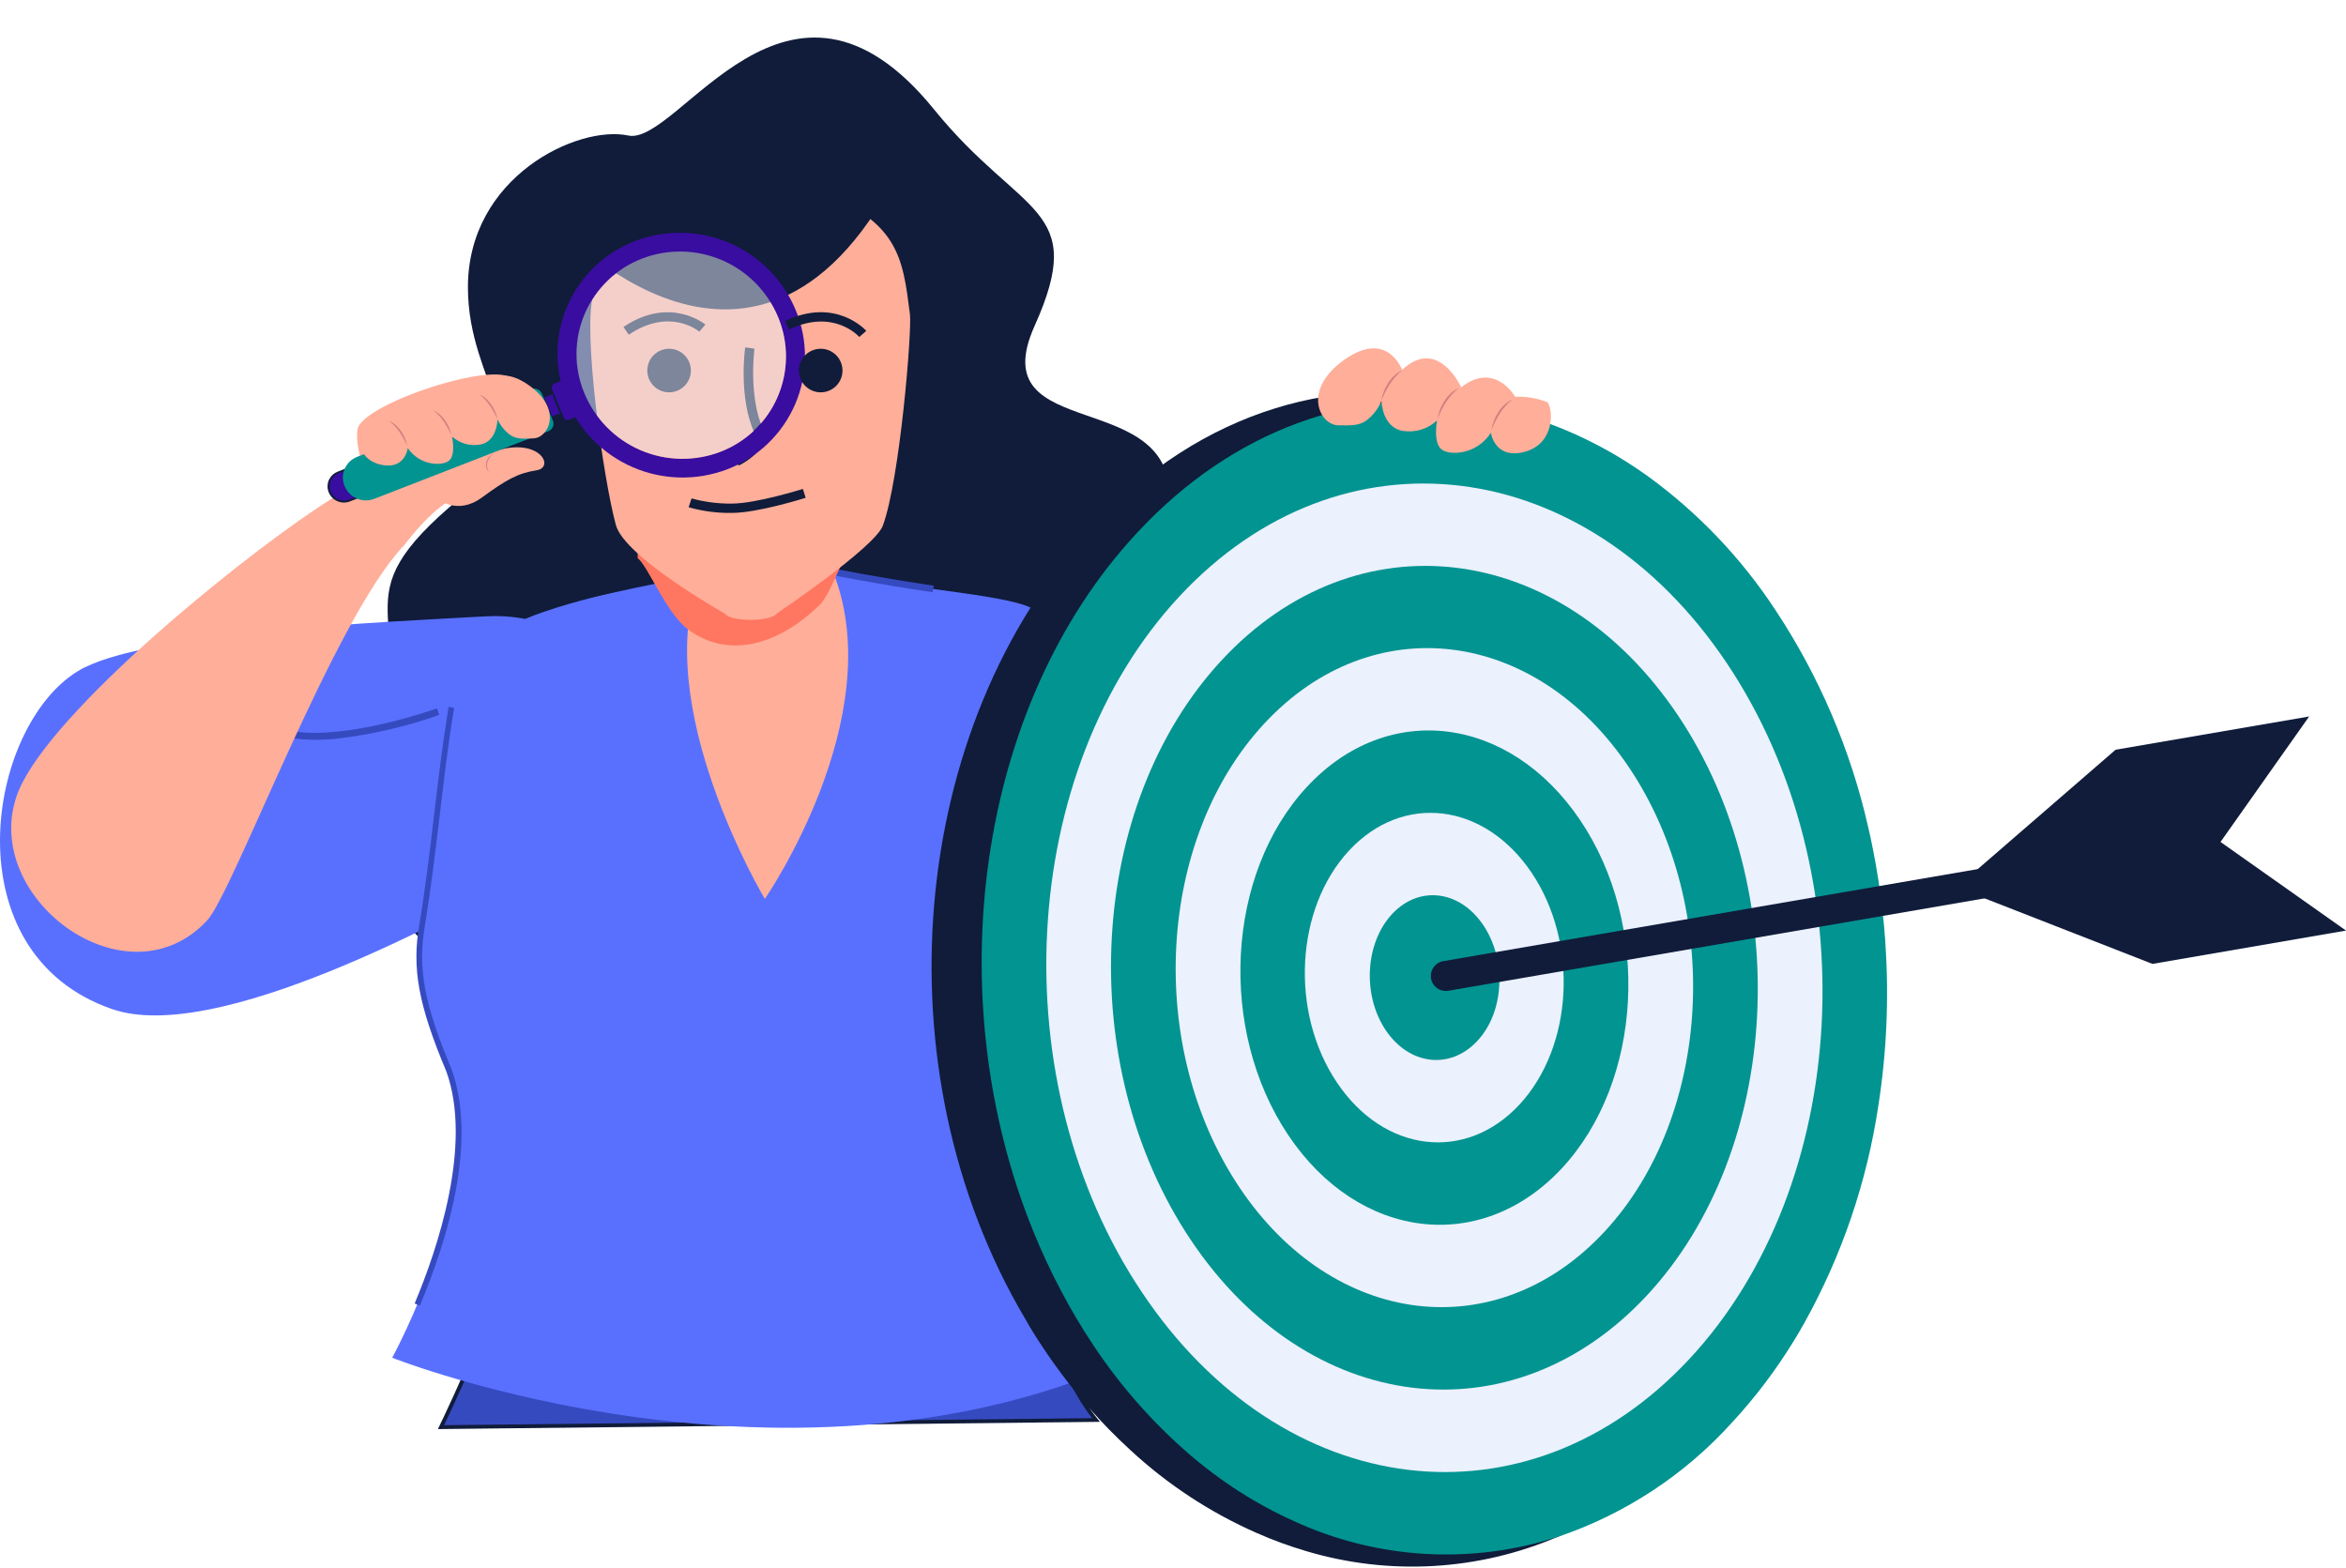 <svg width="80%" height="234" viewBox="0 0 350 234" fill="none" xmlns="http://www.w3.org/2000/svg">
    <path d="M243.619 124.16C221.72 130.225 180.353 172.53 205.994 192.371C231.636 212.212 308.26 106.241 243.619 124.16Z" fill="#ECF2FA"/>
    <path d="M116.65 21.029L116.331 20.966L117.296 16.413C115.809 15.613 114.459 14.58 113.299 13.353L113.554 13.126C114.712 14.356 116.066 15.387 117.56 16.176L117.679 16.231L116.65 21.029Z" fill="#101C3A"/>
    <path d="M139.34 16.313C152.425 32.448 162.396 30.7 154.346 48.638C146.297 66.576 176.072 57.252 174.433 75.39C172.794 93.529 158.726 92.227 171.611 107.315C184.495 122.403 157.297 149.966 157.297 149.966H76.411C76.411 149.966 47.319 136.243 55.368 113.334C63.417 90.424 49.413 90.196 68.808 74.179C81.201 63.972 69.809 57.789 69.809 42.856C69.809 26.356 86.2 18.626 93.73 20.219C101.26 21.813 117.541 -10.567 139.34 16.313Z" fill="#101C3A"/>
    <path d="M148.464 168.45C148.464 168.45 153.582 199.509 163.507 211.866L65.794 212.922C65.794 212.922 79.27 185.751 79.735 170.043L148.464 168.45Z" fill="#364AC0"/>
    <path d="M65.33 213.213L65.53 212.795C65.667 212.521 78.998 185.478 79.444 169.998V169.725H79.717L148.711 168.168L148.756 168.404C148.756 168.714 153.974 199.537 163.735 211.684L164.108 212.139H163.516L65.33 213.213ZM80.008 170.317C79.453 184.886 67.934 209.161 66.25 212.631L162.925 211.583C153.755 199.673 148.711 171.655 148.219 168.714L80.008 170.317Z" fill="#101C3A"/>
    <path d="M132.056 95.186C127.139 99.384 122.75 114.262 134.096 125.235C145.441 136.207 177.193 156.358 188.493 159.517C204.819 164.07 230.734 151.25 219.889 126.519C212.896 110.575 173.287 97.262 159.136 92.5C144.986 87.737 138.375 89.795 132.056 95.186Z" fill="#5970FF"/>
    <path d="M180.744 127.739L181.773 127.347C179.542 121.465 172.804 114.718 172.512 114.436L171.738 115.219C171.811 115.319 178.595 122.102 180.744 127.739Z" fill="#101C3A"/>
    <path d="M94.659 109.792C94.905 103.691 87.375 91.134 72.541 91.954C57.708 92.773 21.003 94.321 11.588 100.149C-2.07 108.535 -7.361 142.217 16.706 150.548C32.185 155.921 66.787 137.027 79.17 130.279C91.554 123.532 94.34 117.613 94.659 109.792Z" fill="#5970FF"/>
    <path d="M50.16 110.219C55.403 109.61 60.561 108.419 65.54 106.668L65.185 105.685C65.057 105.73 52.246 110.338 43.923 109.136L43.777 110.165C45.896 110.43 48.038 110.448 50.16 110.219Z" fill="#364AC0"/>
    <path d="M162.751 148.072C164.7 142.353 163.88 126.072 162.751 118.305C161.841 109.3 162.852 95.477 153.864 90.715C149.812 88.566 132.184 87.555 124.289 85.315H104.229C98.019 86.9 82.913 89.941 77.167 92.9C73.316 94.885 70.147 96.388 67.952 102.971C65.548 115.492 65.057 125.289 62.999 137.846C61.815 144.575 62.899 149.911 66.996 159.7C72.924 176.372 58.51 202.569 58.51 202.569C58.51 202.569 118.562 226.398 170.054 202.095C170.054 202.105 155.012 170.818 162.751 148.072Z" fill="#5970FF"/>
    <path d="M62.644 194.802L61.861 194.474C65.303 186.279 70.512 170.799 66.596 159.873C62.389 149.856 61.415 144.448 62.581 137.801C63.491 132.337 64.138 126.874 64.766 121.538C65.394 116.202 66.041 110.866 66.924 105.457L67.762 105.594C66.851 110.984 66.232 116.402 65.604 121.638C64.975 126.874 64.32 132.41 63.418 137.946C62.28 144.411 63.245 149.665 67.388 159.572C71.204 170.262 66.906 184.631 62.644 194.802Z" fill="#364AC0"/>
    <path d="M163.279 184.449C160.593 174.433 158.244 159.991 162.369 147.935C164.19 142.599 163.58 127.411 162.46 118.961L163.298 118.852C164.427 127.384 165.037 142.745 163.17 148.208C159.136 160.046 161.458 174.341 164.081 184.221L163.279 184.449Z" fill="#101C3A"/>
    <path d="M124.388 68.106V85.589C132.729 107.178 114.108 134.113 114.108 134.113C114.108 134.113 96.643 104.975 104.565 85.516V60.357C111.01 63.34 117.629 65.928 124.388 68.106Z" fill="#FFAE99"/>
    <path d="M87.064 89.413L86.846 88.439C87.447 88.302 101.56 85.033 104.538 85.033V86.026C101.679 86.026 87.219 89.377 87.064 89.413Z" fill="#101C3A"/>
    <path d="M139.158 88.366C129.898 86.982 124.27 85.816 124.216 85.798L124.416 84.833C124.471 84.833 130.08 86.007 139.304 87.382L139.158 88.366Z" fill="#364AC0"/>
    <path d="M197.262 63.088C197.262 66.612 199.174 67.15 199.001 76.009C200.33 91.088 186.38 132.364 186.79 138.074C188.11 156.412 217.604 156.685 221.155 139.294C223.987 125.444 216.274 90.178 211.585 76.838C209.135 69.909 217.449 68.934 219.625 65.365C221.801 61.795 197.253 60.767 197.262 63.088Z" fill="#FFAE99"/>
    <path d="M122.304 75.053C123.652 73.742 125.036 68.552 126.511 68.06V63.644C119.135 61.365 111.902 58.65 104.849 55.513V70.555C105.868 71.365 107.58 75.882 109.711 77.421C113.299 80.034 117.988 79.278 122.304 75.053Z" fill="#101C3A"/>
    <path d="M131.009 47.163C130.308 41.754 130.026 38.057 121.33 35.071C112.033 31.92 103.819 35.981 100.669 45.251C99.585 48.456 101.579 62.888 102.818 67.386C103.665 70.482 113.308 75.909 113.308 75.909C113.836 76.683 117.733 76.665 118.27 75.855C118.27 75.855 127.64 69.535 128.414 67.45C130.044 63.089 131.218 48.765 131.009 47.163Z" fill="#FFAE99"/>
    <path d="M114.582 61.704L114.182 60.903C114.182 60.903 116.604 59.665 116.094 58.536C114.564 55.148 115.183 50.55 115.183 50.341L116.094 50.468C116.094 50.514 115.484 55.021 116.904 58.153C117.751 60.093 114.71 61.641 114.582 61.704Z" fill="#101C3A"/>
    <path d="M104.093 49.139L103.592 48.392C108.081 45.369 111.414 48.137 111.441 48.164L110.867 48.847C110.703 48.747 107.953 46.507 104.093 49.139Z" fill="#101C3A"/>
    <path d="M126.156 49.357C126.056 49.239 123.67 46.626 119.418 48.629L119.035 47.828C123.916 45.506 126.802 48.738 126.83 48.738L126.156 49.357Z" fill="#101C3A"/>
    <path d="M113.935 66.221C112.534 66.248 111.138 66.064 109.792 65.675L110.074 64.828C111.33 65.181 112.631 65.35 113.935 65.329C116.266 65.329 120.701 63.935 120.746 63.926L121.019 64.773C120.828 64.837 116.403 66.221 113.935 66.221Z" fill="#101C3A"/>
    <path d="M107.935 33.359C107.935 33.359 122.877 45.451 133.348 48.21C133.348 48.21 135.962 24.79 107.935 33.359Z" fill="#101C3A"/>
    <path d="M105.823 52.572C105.821 52.986 105.943 53.392 106.172 53.737C106.401 54.083 106.727 54.353 107.11 54.513C107.492 54.673 107.914 54.716 108.321 54.636C108.727 54.556 109.101 54.357 109.395 54.065C109.689 53.772 109.889 53.399 109.971 52.993C110.052 52.586 110.012 52.164 109.853 51.781C109.695 51.398 109.427 51.07 109.082 50.84C108.737 50.609 108.332 50.486 107.918 50.486C107.364 50.486 106.832 50.706 106.44 51.096C106.047 51.487 105.826 52.018 105.823 52.572Z" fill="#101C3A"/>
    <path d="M120.365 52.572C120.363 52.986 120.485 53.393 120.714 53.739C120.944 54.084 121.271 54.354 121.654 54.514C122.037 54.673 122.459 54.716 122.866 54.635C123.273 54.555 123.647 54.355 123.94 54.062C124.234 53.768 124.434 53.394 124.514 52.987C124.595 52.58 124.552 52.158 124.393 51.775C124.233 51.392 123.963 51.065 123.617 50.836C123.272 50.606 122.865 50.484 122.45 50.486C121.898 50.489 121.369 50.709 120.979 51.1C120.588 51.49 120.368 52.019 120.365 52.572Z" fill="#101C3A"/>
    <path d="M76.602 57.434C76.602 57.434 71.266 70.519 69.773 72.349C67.551 75.081 65.739 74.316 60.312 81.327C49.822 92.254 34.816 133.138 30.901 137.327C18.372 150.776 -4.775 132.501 3.365 116.721C9.858 104.155 37.967 81.528 49.995 74.079C56.251 70.218 52.791 68.261 53.328 64.118C53.865 59.974 77.34 52.644 76.602 57.434Z" fill="#FFAE99"/>
    <path d="M65.294 74.389C65.294 74.389 68.153 76.957 71.859 74.252C75.565 71.548 77.231 70.61 80.054 70.164C82.877 69.718 80.436 65.11 73.753 67.341C67.069 69.572 64.884 69.007 65.294 74.389Z" fill="#FFAE99"/>
    <path d="M73.625 67.641C73.379 67.772 73.16 67.948 72.979 68.16C72.792 68.371 72.652 68.62 72.569 68.889C72.531 69.026 72.507 69.166 72.496 69.308C72.5 69.449 72.519 69.589 72.551 69.727C72.583 69.863 72.632 69.994 72.696 70.118C72.727 70.182 72.764 70.243 72.806 70.3L72.924 70.464C72.879 70.337 72.806 70.218 72.769 70.091C72.688 69.841 72.648 69.579 72.651 69.317C72.661 69.187 72.686 69.059 72.724 68.934C72.801 68.682 72.921 68.445 73.079 68.233C73.239 68.017 73.422 67.818 73.625 67.641Z" fill="#D17F80"/>
    <path d="M52.19 74.653L54.612 73.742L52.909 69.554L50.487 70.464C50.212 70.571 49.96 70.731 49.747 70.936C49.534 71.141 49.364 71.386 49.247 71.657C49.13 71.929 49.068 72.221 49.066 72.516C49.063 72.811 49.119 73.105 49.231 73.378C49.459 73.935 49.897 74.381 50.45 74.619C51.004 74.857 51.628 74.869 52.19 74.653Z" fill="#390D9F"/>
    <path d="M49.148 71.457C49.411 70.96 49.845 70.576 50.369 70.373L52.918 69.381L54.739 73.824L52.19 74.817C51.594 75.046 50.932 75.033 50.345 74.781C49.758 74.53 49.293 74.059 49.048 73.469C48.928 73.18 48.866 72.871 48.866 72.558C48.866 72.246 48.928 71.936 49.048 71.648C49.072 71.58 49.106 71.515 49.148 71.457ZM52.791 69.708L50.505 70.619C50.245 70.716 50.007 70.865 49.806 71.057C49.605 71.248 49.444 71.479 49.334 71.734C49.225 71.989 49.168 72.264 49.167 72.542C49.166 72.82 49.222 73.095 49.331 73.351C49.545 73.874 49.956 74.292 50.475 74.517C50.993 74.741 51.58 74.754 52.108 74.553L54.393 73.642L52.791 69.708Z" fill="#101C3A"/>
    <path d="M85.153 57.616L81.019 59.219L82.276 62.305L86.355 60.721L85.153 57.616Z" fill="#390D9F"/>
    <path d="M80.836 59.137L85.234 57.434L86.536 60.803L82.238 62.488L80.836 59.137ZM85.07 57.789L81.2 59.292L82.357 62.123L86.181 60.639L85.07 57.789Z" fill="#101C3A"/>
    <g style="mix-blend-mode:screen" opacity="0.3">
        <path d="M107.48 67.378C103.62 68.863 99.331 68.778 95.533 67.141C91.734 65.504 88.727 62.444 87.156 58.618C86.381 56.739 85.99 54.724 86.005 52.692C86.021 50.66 86.443 48.651 87.246 46.784C88.05 44.918 89.219 43.23 90.684 41.822C92.15 40.414 93.882 39.314 95.78 38.585C99.64 37.1 103.929 37.185 107.727 38.822C111.526 40.459 114.533 43.519 116.103 47.345C116.879 49.224 117.27 51.239 117.255 53.271C117.239 55.303 116.817 57.312 116.014 59.179C115.21 61.045 114.041 62.733 112.576 64.141C111.11 65.549 109.378 66.649 107.48 67.378Z" fill="#364AC0"/>
    </g>
    <path d="M83.915 56.605L82.649 57.106C82.556 57.14 82.47 57.193 82.398 57.261C82.325 57.329 82.267 57.411 82.227 57.502C82.187 57.593 82.166 57.691 82.165 57.791C82.164 57.89 82.183 57.989 82.221 58.08L83.951 62.324C84.026 62.512 84.173 62.663 84.359 62.743C84.545 62.823 84.755 62.826 84.944 62.752L86.218 62.26L83.915 56.605Z" fill="#390D9F"/>
    <path d="M82.121 57.388C82.223 57.197 82.391 57.048 82.594 56.969L83.987 56.432L86.4 62.342L84.998 62.888C84.887 62.932 84.768 62.954 84.648 62.953C84.529 62.951 84.41 62.926 84.3 62.879C84.191 62.831 84.091 62.763 84.008 62.677C83.924 62.591 83.859 62.489 83.814 62.378L82.093 58.135C82.046 58.027 82.022 57.911 82.022 57.793C82.022 57.676 82.046 57.56 82.093 57.452C82.098 57.429 82.107 57.407 82.121 57.388ZM83.842 56.787L82.694 57.233C82.543 57.294 82.421 57.413 82.356 57.563C82.291 57.713 82.288 57.883 82.348 58.035L84.078 62.269C84.141 62.424 84.262 62.547 84.416 62.614C84.569 62.68 84.742 62.684 84.898 62.624L86.036 62.178L83.842 56.787Z" fill="#101C3A"/>
    <path d="M79.261 58.062L53.283 68.16C52.87 68.319 52.492 68.558 52.173 68.865C51.854 69.172 51.6 69.539 51.425 69.945C51.25 70.352 51.158 70.789 51.155 71.232C51.152 71.674 51.238 72.113 51.407 72.522C51.749 73.355 52.404 74.021 53.231 74.377C54.059 74.732 54.992 74.75 55.832 74.425L81.811 64.327C81.959 64.271 82.094 64.185 82.208 64.076C82.322 63.967 82.414 63.836 82.476 63.691C82.539 63.545 82.572 63.389 82.574 63.231C82.575 63.073 82.545 62.916 82.485 62.77L80.846 58.745C80.724 58.446 80.49 58.207 80.193 58.079C79.897 57.951 79.562 57.945 79.261 58.062Z" fill="#029491"/>
    <path d="M122.276 90.258C124.379 88.219 126.51 80.142 128.823 79.386V72.512C107.88 65.846 95.132 59.855 95.132 59.855V83.265C96.725 84.522 99.412 91.542 102.699 93.946C108.189 98.007 115.492 96.833 122.276 90.258Z" fill="#FF7761"/>
    <path d="M135.753 46.87C134.66 38.457 134.214 32.647 120.683 28.058C106.223 23.159 93.448 29.424 88.549 43.884C86.855 48.883 89.969 71.328 91.882 78.33C93.202 83.156 108.208 91.588 108.208 91.588C109.028 92.808 115.101 92.772 115.93 91.506C115.93 91.506 130.499 81.681 131.71 78.43C134.241 71.583 136.071 49.365 135.753 46.87Z" fill="#FFAE99"/>
    <path d="M136.794 19.635C136.794 19.635 100.807 23.936 84.136 34.471C84.136 34.471 116.157 68.877 136.794 19.635Z" fill="#101C3A"/>
    <path d="M110.184 69.461L109.574 68.214C109.574 68.214 113.335 66.283 112.543 64.571C110.166 59.299 111.131 52.151 111.177 51.824L112.552 52.015C112.552 52.087 111.641 59.072 113.817 63.98C115.156 66.984 110.439 69.388 110.184 69.461Z" fill="#101C3A"/>
    <path d="M108.547 70C110.788 69.138 112.835 67.837 114.566 66.172C116.297 64.508 117.678 62.514 118.628 60.309C119.577 58.103 120.076 55.729 120.094 53.328C120.113 50.926 119.651 48.545 118.736 46.325C116.88 41.802 113.326 38.186 108.836 36.251C104.347 34.316 99.278 34.216 94.715 35.972C92.474 36.834 90.427 38.135 88.696 39.799C86.965 41.464 85.584 43.457 84.634 45.663C83.685 47.869 83.186 50.243 83.168 52.644C83.149 55.045 83.611 57.426 84.526 59.647C86.384 64.168 89.938 67.783 94.427 69.717C98.916 71.652 103.984 71.754 108.547 70ZM95.799 38.622C99.655 37.136 103.941 37.22 107.736 38.856C111.531 40.492 114.535 43.549 116.104 47.372C116.881 49.25 117.275 51.264 117.261 53.295C117.247 55.327 116.827 57.336 116.025 59.203C115.223 61.069 114.056 62.757 112.592 64.166C111.127 65.574 109.396 66.676 107.499 67.405C103.643 68.89 99.358 68.806 95.562 67.17C91.767 65.535 88.763 62.478 87.194 58.654C86.416 56.778 86.022 54.765 86.035 52.734C86.047 50.703 86.466 48.695 87.266 46.828C88.066 44.962 89.231 43.274 90.694 41.864C92.156 40.455 93.885 39.353 95.781 38.622H95.799Z" fill="#390D9F"/>
    <path d="M93.803 49.939L93.019 48.782C99.995 44.084 105.185 48.382 105.239 48.427L104.329 49.483C104.156 49.338 99.876 45.841 93.803 49.939Z" fill="#101C3A"/>
    <path d="M128.195 50.276C128.04 50.103 124.325 46.014 117.705 49.156L117.113 47.899C124.707 44.257 129.196 49.31 129.242 49.365L128.195 50.276Z" fill="#101C3A"/>
    <path d="M109.173 76.527C106.997 76.559 104.829 76.273 102.735 75.68L103.172 74.36C105.127 74.897 107.147 75.157 109.173 75.134C112.815 75.134 119.708 72.967 119.781 72.948L120.2 74.269C119.909 74.36 113.016 76.527 109.173 76.527Z" fill="#101C3A"/>
    <path d="M99.822 58.534C101.617 58.534 103.073 57.079 103.073 55.284C103.073 53.488 101.617 52.033 99.822 52.033C98.027 52.033 96.571 53.488 96.571 55.284C96.571 57.079 98.027 58.534 99.822 58.534Z" fill="#101C3A"/>
    <path d="M122.44 58.534C124.235 58.534 125.691 57.079 125.691 55.284C125.691 53.488 124.235 52.033 122.44 52.033C120.645 52.033 119.189 53.488 119.189 55.284C119.189 57.079 120.645 58.534 122.44 58.534Z" fill="#101C3A"/>
    <path opacity="0.5" d="M107.48 67.378C103.62 68.863 99.331 68.778 95.533 67.141C91.734 65.504 88.727 62.444 87.156 58.618C86.381 56.739 85.99 54.724 86.005 52.692C86.021 50.66 86.443 48.651 87.246 46.784C88.05 44.918 89.219 43.23 90.684 41.822C92.15 40.414 93.882 39.314 95.78 38.585C99.64 37.1 103.929 37.185 107.727 38.822C111.526 40.459 114.533 43.519 116.103 47.345C116.879 49.224 117.27 51.239 117.255 53.271C117.239 55.303 116.817 57.312 116.014 59.179C115.21 61.045 114.041 62.733 112.576 64.141C111.11 65.549 109.378 66.649 107.48 67.378Z" fill="#EBF1FD"/>
    <path d="M71.549 58.809C66.996 54.775 64.338 61.149 64.338 61.149C60.085 58.008 57.718 62.506 57.718 62.506C56.355 62.48 55.001 62.744 53.748 63.28C53.092 64.127 52.928 68.361 56.689 69.299C60.45 70.237 60.832 66.849 60.832 66.849C62.553 69.417 65.794 69.581 66.924 68.78C68.053 67.978 67.461 65.256 67.443 65.138C68.011 65.642 68.687 66.011 69.419 66.216C70.151 66.421 70.92 66.457 71.668 66.321C74.163 65.857 74.217 62.679 74.226 62.561C74.662 63.533 75.354 64.367 76.23 64.974C77.222 65.566 78.278 65.456 79.617 65.401C81.866 65.311 84.061 60.958 78.706 57.343C73.352 53.728 71.549 58.809 71.549 58.809Z" fill="#FFAE99"/>
    <path d="M67.352 64.964C67.205 64.183 66.895 63.441 66.441 62.788C66.216 62.453 65.95 62.147 65.649 61.877C65.354 61.613 65.019 61.398 64.656 61.24C64.962 61.474 65.249 61.733 65.512 62.014C65.775 62.298 66.016 62.603 66.231 62.925C66.446 63.242 66.644 63.57 66.823 63.908C67.024 64.254 67.197 64.6 67.352 64.964Z" fill="#D17F80"/>
    <path d="M60.75 66.521C60.614 65.737 60.302 64.993 59.839 64.345C59.614 64.013 59.351 63.707 59.056 63.434C58.758 63.173 58.42 62.961 58.055 62.806C58.362 63.042 58.651 63.301 58.92 63.58C59.18 63.865 59.417 64.169 59.63 64.491C59.849 64.8 60.04 65.137 60.231 65.474C60.422 65.811 60.595 66.157 60.75 66.521Z" fill="#D17F80"/>
    <path d="M74.216 62.561C74.078 61.779 73.767 61.039 73.306 60.393C73.086 60.057 72.823 59.751 72.523 59.483C72.228 59.219 71.893 59.003 71.53 58.846C71.832 59.087 72.118 59.349 72.386 59.629C72.646 59.913 72.884 60.218 73.096 60.539C73.316 60.852 73.517 61.177 73.697 61.513C73.898 61.859 74.043 62.178 74.216 62.561Z" fill="#D17F80"/>
    <path d="M253.644 214.061C247.743 220.538 240.549 225.705 232.527 229.231C220.625 234.353 207.302 235.129 194.885 231.425C192.345 230.677 189.857 229.765 187.436 228.693C180.533 225.651 174.185 221.482 168.651 216.355L168.524 216.237C164.297 212.352 160.493 208.03 157.178 203.343C156.659 202.624 156.167 201.895 155.667 201.149C154.692 199.71 153.773 198.235 152.935 196.742C130.954 159.609 135.407 108.298 162.997 78.568C179.25 61.058 200.284 55.176 220.016 60.184C220.532 60.312 221.051 60.448 221.573 60.594H221.664C223.486 61.104 225.252 61.705 227.019 62.415C230.286 63.696 233.439 65.253 236.443 67.068C246 73.005 254.132 80.973 260.263 90.406C269.436 104.406 275.062 120.429 276.654 137.09C276.808 138.447 276.927 139.822 277.009 141.179C278.812 168.177 270.853 195.53 253.644 214.061Z" fill="#101C3A"/>
    <path d="M154.173 183.739C155.381 186.719 156.74 189.637 158.243 192.48C159.715 195.295 161.335 198.031 163.097 200.675C167.009 206.576 171.688 211.931 177.01 216.601L177.147 216.728C179.603 218.857 182.208 220.807 184.941 222.565C187.537 224.225 190.252 225.692 193.063 226.954C205.456 232.661 219.545 233.483 232.518 229.258C242.458 225.882 251.369 220.021 258.405 212.23C261.873 208.479 264.963 204.395 267.63 200.038C268.158 199.191 268.658 198.326 269.15 197.452C274.768 187.377 278.523 176.371 280.232 164.963C281.479 156.959 281.83 148.841 281.279 140.76C281.279 140.305 281.224 139.849 281.179 139.385C281.124 138.474 281.033 137.564 280.924 136.653C280.555 133.049 280.002 129.465 279.267 125.918C279.094 125.062 278.902 124.197 278.702 123.35C276.082 111.834 271.403 100.886 264.889 91.034C259.805 83.285 253.36 76.519 245.867 71.065C244.802 70.3 243.718 69.572 242.625 68.88C241.005 67.86 239.35 66.922 237.663 66.066C234.419 64.408 231.029 63.052 227.537 62.014C225.605 61.45 223.645 60.988 221.664 60.63H221.61L220.025 60.384C202.333 57.762 184.058 63.944 169.625 79.506C145.559 105.366 139.941 148.791 154.173 183.739Z" fill="#029491"/>
    <path d="M170.372 192.817C191.397 224.259 227.929 228.666 252.059 202.733C276.189 176.8 278.639 130.297 257.614 98.928C236.589 67.559 200.02 63.07 175.927 89.012C151.833 114.954 149.356 161.43 170.372 192.817Z" fill="#EBF1FD"/>
    <path d="M177.648 184.986C195.167 211.165 225.644 214.862 245.722 193.254C265.8 171.646 267.867 132.892 250.347 106.75C232.828 80.608 202.351 76.874 182.273 98.491C162.195 120.108 160.128 158.807 177.648 184.986Z" fill="#029491"/>
    <path d="M184.913 177.155C198.927 198.098 223.312 201.058 239.374 183.766C255.437 166.474 257.094 135.506 243.08 114.563C229.067 93.62 204.682 90.661 188.619 107.952C172.557 125.244 170.9 156.221 184.913 177.155Z" fill="#EBF1FD"/>
    <path d="M192.18 169.333C202.697 185.04 220.981 187.262 233.028 174.287C245.075 161.311 246.322 138.074 235.759 122.384C225.197 106.695 206.986 104.446 194.966 117.413C182.947 130.379 181.672 153.626 192.18 169.333Z" fill="#029491"/>
    <path d="M199.455 161.503C206.457 171.974 218.65 173.458 226.681 164.808C234.712 156.158 235.541 140.669 228.502 130.207C221.464 119.744 209.298 118.251 201.267 126.901C193.236 135.552 192.417 151.031 199.455 161.503Z" fill="#EBF1FD"/>
    <path d="M206.723 153.681C210.228 158.917 216.32 159.654 220.381 155.329C224.442 151.004 224.806 143.264 221.292 138.028C217.777 132.793 211.694 132.055 207.679 136.38C203.663 140.705 203.226 148.445 206.723 153.681Z" fill="#029491"/>
    <path d="M323.985 129.223L216.092 147.817C215.507 147.918 214.906 147.783 214.419 147.441C213.933 147.1 213.602 146.58 213.497 145.996C213.397 145.41 213.532 144.809 213.873 144.323C214.214 143.837 214.734 143.505 215.318 143.401L323.257 124.807L323.985 129.223Z" fill="#101C3A"/>
    <path d="M294.355 130.279L315.626 111.858L344.5 106.896L331.279 125.617L350 138.838L321.126 143.81L294.92 133.575L294.355 130.279Z" fill="#101C3A"/>
    <path d="M209.181 55.185C214.554 50.149 217.996 57.78 217.996 57.78C223.04 53.837 226.045 59.2 226.045 59.2C227.696 59.13 229.343 59.406 230.88 60.011C231.7 61.021 232.046 66.139 227.52 67.395C222.995 68.652 222.421 64.564 222.421 64.564C220.427 67.732 216.511 68.033 215.136 67.104C213.761 66.175 214.372 62.861 214.39 62.724C213.72 63.355 212.915 63.824 212.035 64.096C211.156 64.367 210.227 64.434 209.318 64.29C206.277 63.817 206.104 60.02 206.094 59.829C205.603 61.023 204.79 62.057 203.745 62.815C202.571 63.562 201.287 63.471 199.666 63.453C196.934 63.453 194.139 58.208 200.576 53.664C207.014 49.12 209.181 55.185 209.181 55.185Z" fill="#FFAE99"/>
    <path d="M214.471 62.506C214.603 61.555 214.949 60.646 215.481 59.847C215.737 59.44 216.043 59.066 216.392 58.736C216.742 58.408 217.141 58.138 217.576 57.935C217.213 58.231 216.875 58.557 216.565 58.909C216.258 59.254 215.978 59.623 215.727 60.011C215.472 60.4 215.241 60.804 215.035 61.222C214.844 61.632 214.644 62.06 214.471 62.506Z" fill="#D17F80"/>
    <path d="M222.512 64.163C222.648 63.213 222.993 62.305 223.522 61.504C223.778 61.099 224.084 60.729 224.433 60.402C224.783 60.075 225.182 59.804 225.617 59.601C225.254 59.898 224.916 60.223 224.606 60.575C224.296 60.918 224.016 61.287 223.768 61.677C223.515 62.064 223.284 62.466 223.076 62.879C222.885 63.298 222.685 63.726 222.512 64.163Z" fill="#D17F80"/>
    <path d="M206.076 59.829C206.208 58.877 206.554 57.969 207.087 57.17C207.339 56.76 207.646 56.387 207.997 56.059C208.347 55.731 208.747 55.461 209.181 55.258C208.818 55.554 208.48 55.88 208.17 56.232C207.861 56.575 207.58 56.943 207.333 57.334C207.079 57.721 206.848 58.122 206.641 58.536C206.449 58.955 206.249 59.382 206.076 59.829Z" fill="#D17F80"/>
</svg>
